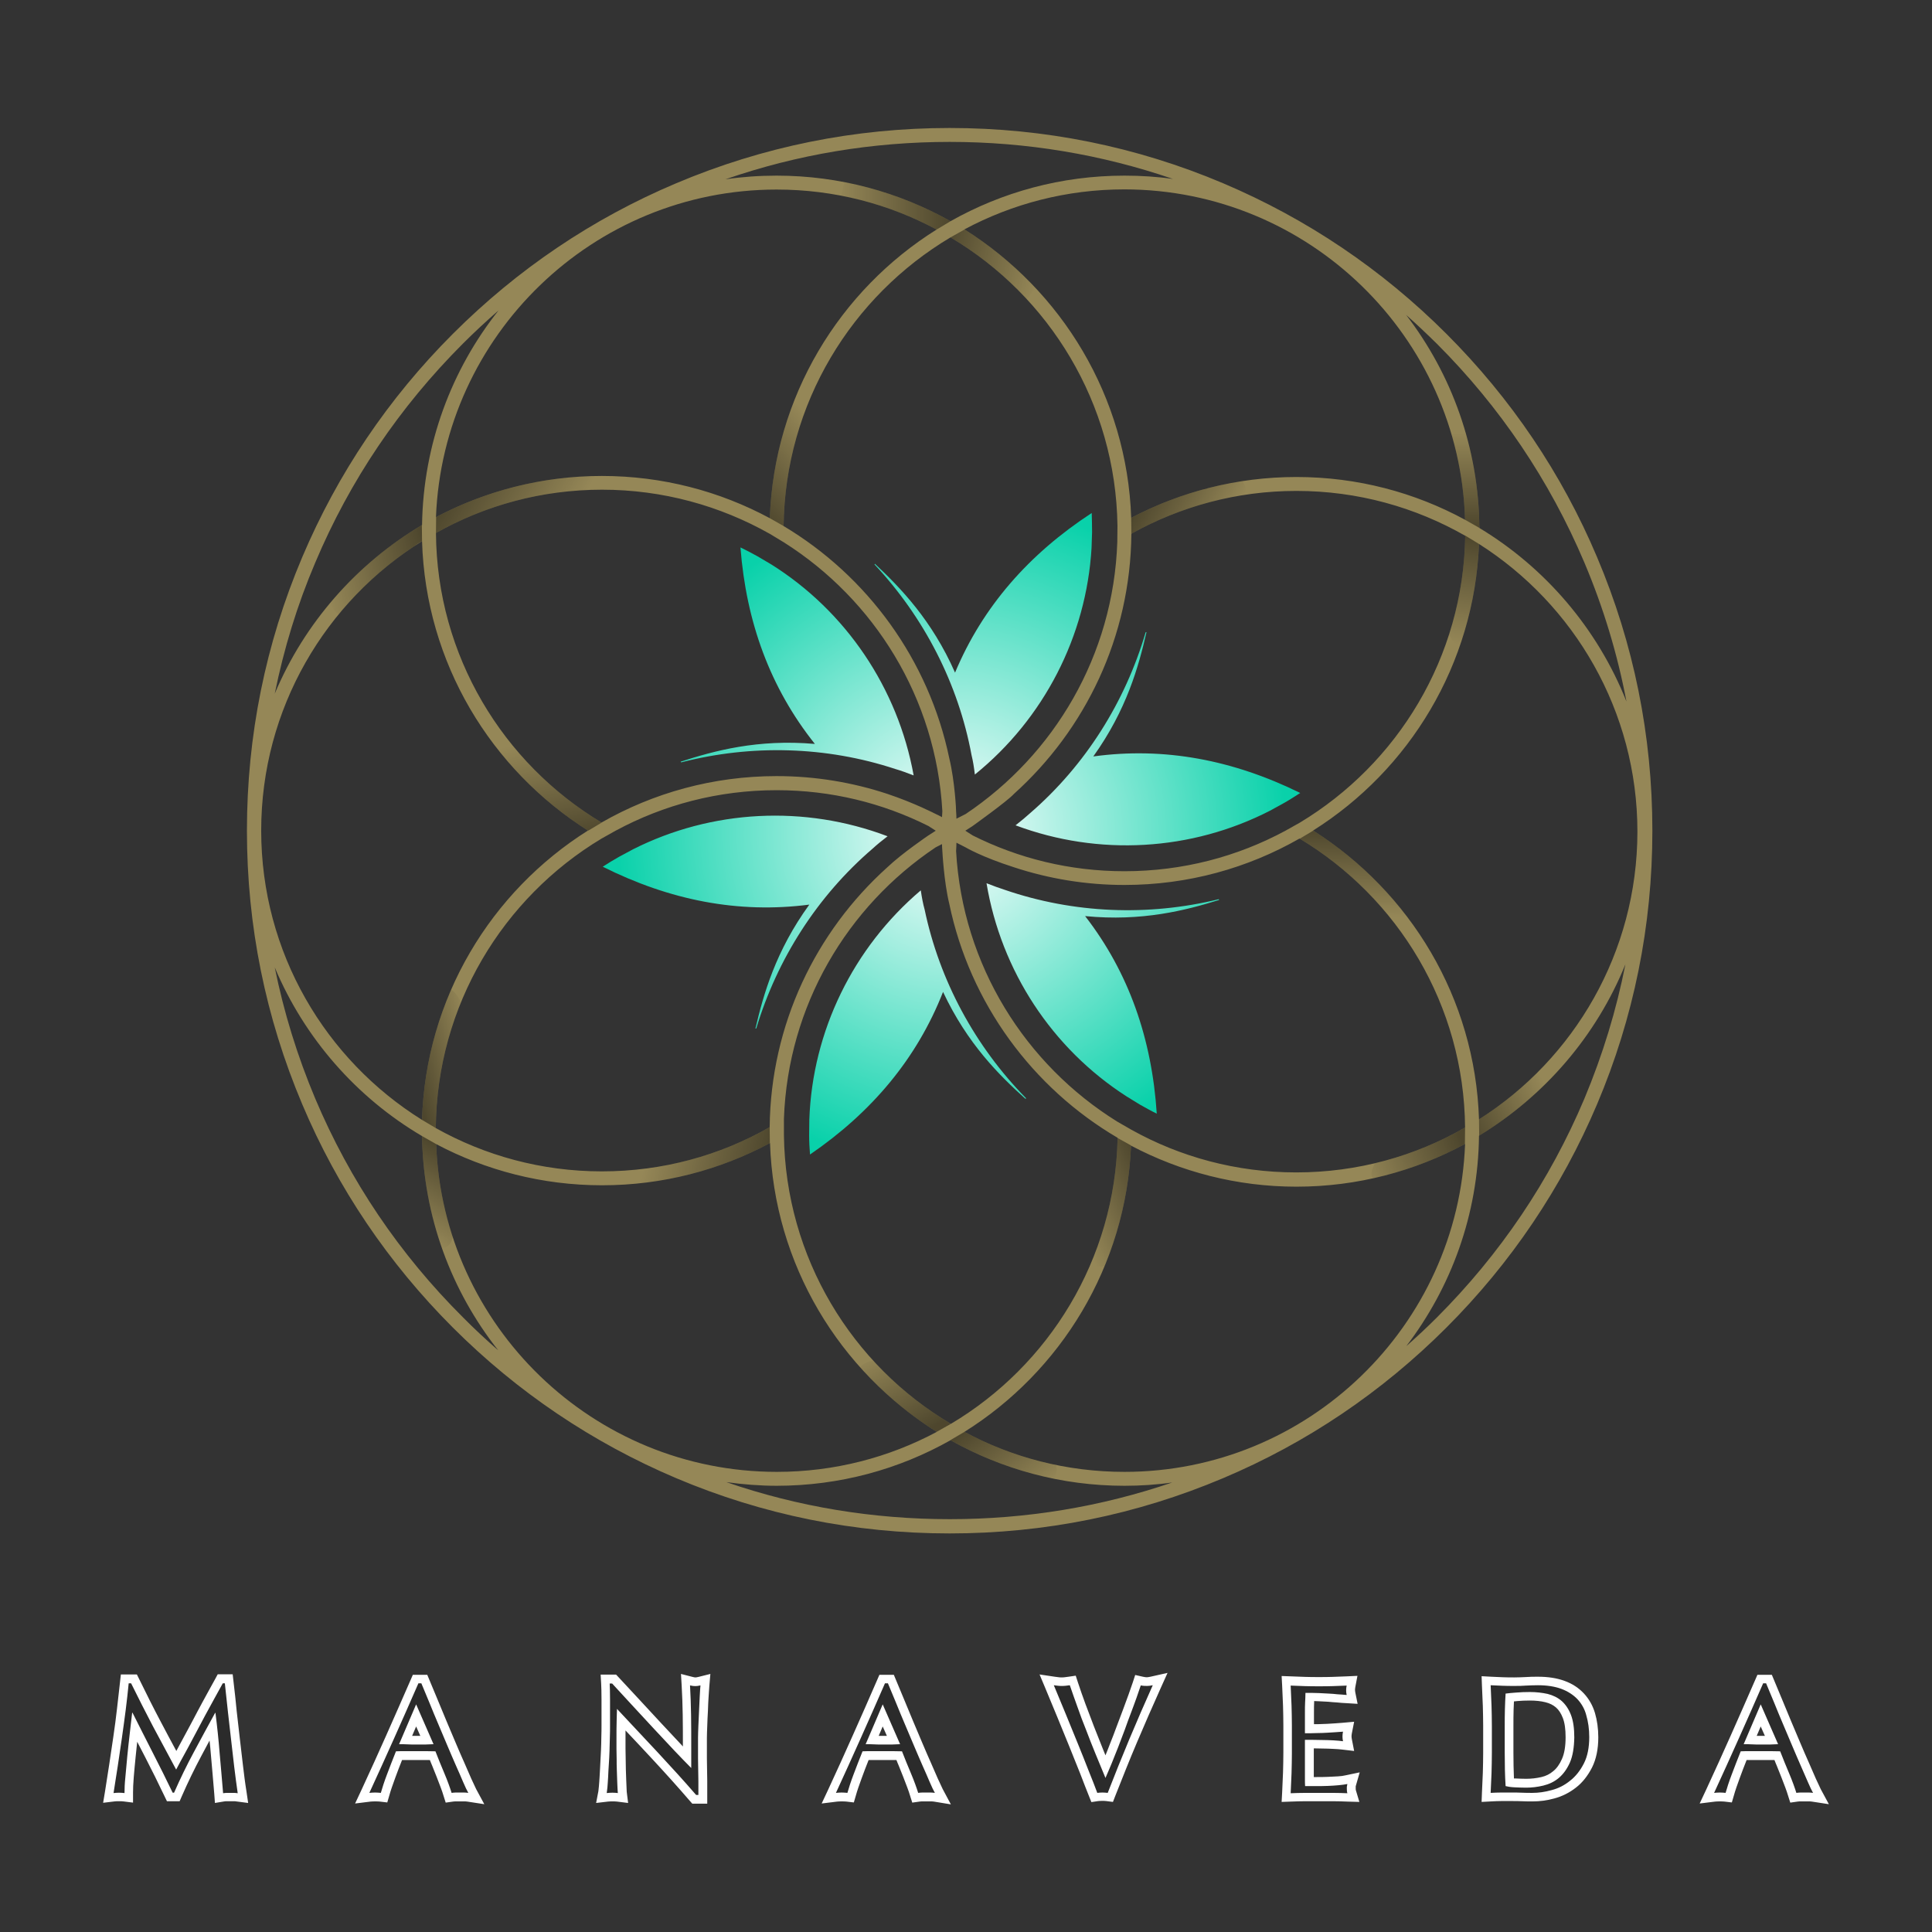 <?xml version="1.0" encoding="utf-8"?>
<!-- Generator: Adobe Illustrator 22.1.0, SVG Export Plug-In . SVG Version: 6.00 Build 0)  -->
<svg version="1.1" xmlns="http://www.w3.org/2000/svg" xmlns:xlink="http://www.w3.org/1999/xlink" x="0px" y="0px"
	 viewBox="0 0 1111 1111" style="enable-background:new 0 0 1111 1111;" xml:space="preserve">
<rect x="0" y="0" width="1111" height="1111" fill="#333333" stroke="none"/>
<style type="text/css">
	.st0{display:none;}
	.st1{display:inline;}
	.st2{fill:url(#SVGID_1_);}
	.st3{fill:url(#SVGID_2_);}
	.st4{fill:url(#SVGID_3_);}
	.st5{fill:url(#SVGID_4_);}
	.st6{fill:url(#SVGID_5_);}
	.st7{fill:url(#SVGID_6_);}
	.st8{display:inline;fill:none;}
	.st9{display:inline;fill:none;stroke:#FFFFFF;stroke-width:2.126;stroke-miterlimit:10;}
	.st10{fill:url(#SVGID_7_);}
	.st11{fill:url(#SVGID_8_);}
	.st12{fill:url(#SVGID_9_);}
	.st13{fill:url(#SVGID_10_);}
	.st14{fill:url(#SVGID_11_);}
	.st15{fill:url(#SVGID_12_);}
	.st16{fill:#958757;}
	.st17{opacity:0.48;}
	.st18{fill:none;}
	.st19{fill:#09D1AA;}
	.st20{fill:#2B2B2B;}
	.st21{fill:url(#SVGID_13_);}
	.st22{fill:url(#SVGID_14_);}
	.st23{fill:url(#SVGID_15_);}
	.st24{fill:url(#SVGID_16_);}
	.st25{fill:url(#SVGID_17_);}
	.st26{fill:url(#SVGID_18_);}
	.st27{fill:url(#SVGID_19_);}
	.st28{fill:url(#SVGID_20_);}
	.st29{fill:url(#SVGID_21_);}
	.st30{fill:url(#SVGID_22_);}
	.st31{fill:url(#SVGID_23_);}
	.st32{fill:url(#SVGID_24_);}
	.st33{fill:url(#SVGID_25_);}
	.st34{fill:url(#SVGID_26_);}
	.st35{fill:url(#SVGID_27_);}
	.st36{fill:url(#SVGID_28_);}
	.st37{fill:url(#SVGID_29_);}
	.st38{fill:url(#SVGID_30_);}
	.st39{fill:url(#SVGID_31_);}
	.st40{fill:#FFFFFF;}
	.st41{fill:url(#SVGID_32_);}
	.st42{clip-path:url(#SVGID_34_);}
	.st43{opacity:0.48;clip-path:url(#SVGID_36_);}
	.st44{fill:url(#SVGID_37_);}
	.st45{fill:url(#SVGID_38_);}
	.st46{fill:url(#SVGID_39_);}
	.st47{fill:url(#SVGID_40_);}
	.st48{fill:url(#SVGID_41_);}
	.st49{fill:url(#SVGID_42_);}
	.st50{fill:url(#SVGID_43_);}
	.st51{fill:url(#SVGID_44_);}
	.st52{fill:url(#SVGID_45_);}
	.st53{fill:url(#SVGID_46_);}
	.st54{fill:url(#SVGID_47_);}
	.st55{fill:url(#SVGID_48_);}
	.st56{fill:url(#SVGID_49_);}
	.st57{fill:url(#SVGID_50_);}
	.st58{fill:url(#SVGID_51_);}
	.st59{fill:url(#SVGID_52_);}
	.st60{fill:url(#SVGID_53_);}
	.st61{fill:url(#SVGID_54_);}
</style>
<g id="Layer_13">
</g>
<g id="mandala">
	<g id="ROUND_BG">
	</g>
	<g id="OG" class="st0">
	</g>
	<g id="Layer_6_copy">
	</g>
	<g id="gradient">
	</g>
	<g id="GREEN" class="st0">
	</g>
	<g id="Layer_8" class="st0">
	</g>
	<g id="Layer_9">
	</g>
</g>
<g id="mandala_copy">
	<g id="ROUND_BG_copy">
	</g>
	<g id="OG_copy" class="st0">
	</g>
	<g id="Layer_6_copy_2">
	</g>
	<g id="gradient_copy">
	</g>
	<g id="GREEN_copy" class="st0">
	</g>
	<g id="Layer_8_copy" class="st0">
	</g>
	<g id="Layer_9_copy">
	</g>
</g>
<g id="Layer_7">
</g>
<g id="Layer_20">
</g>
<g id="Layer_19">
	<path class="st16" d="M918.4,320.4c-20.3-48.1-49.5-91.3-86.6-128.4c-37.1-37.1-80.3-66.2-128.4-86.6
		c-49.8-21.1-102.7-31.8-157.3-31.8s-107.4,10.7-157.3,31.8c-48.1,20.3-91.3,49.5-128.4,86.6c-37.1,37.1-66.2,80.3-86.6,128.4
		c-21.1,49.8-31.8,102.7-31.8,157.3s10.7,107.4,31.8,157.3c20.3,48.1,49.5,91.3,86.6,128.4c37.1,37.1,80.3,66.2,128.4,86.6
		c49.8,21.1,102.7,31.8,157.3,31.8s107.4-10.7,157.3-31.8c48.1-20.3,91.3-49.5,128.4-86.6c37.1-37.1,66.2-80.3,86.6-128.4
		c21.1-49.8,31.8-102.7,31.8-157.3S939.5,370.2,918.4,320.4z M850.5,643.7c-2.2-69.9-39.8-131-95.4-166.1
		c55.3-34.8,92.7-95.5,95.4-164.8c54.7,34.8,91.1,96,91.1,165.5C941.5,547.8,905.2,608.9,850.5,643.7z M646.6,846.4
		c-33.2,0-64.6-8.3-92-23c55.4-34.7,93-95.3,95.8-164.6c28.4,15,60.8,23.6,95.1,23.6c35.1,0,68.1-8.9,97-24.6
		C838.6,762.4,752.2,846.4,646.6,846.4z M250.8,657.9c28.5,15.1,61,23.7,95.4,23.7c34.9,0,67.8-8.8,96.6-24.3
		c2.3,70,40.1,131.2,95.9,166.1c-27.5,14.7-58.8,23-92,23C341.1,846.4,254.7,762.5,250.8,657.9z M150.2,477.6
		c0-70.1,37-131.8,92.5-166.4c2.1,70.1,39.7,131.3,95.4,166.4c-55.7,35.1-93.3,96.3-95.4,166.4C187.2,609.4,150.2,547.8,150.2,477.6
		z M446.6,109c33.2,0,64.6,8.3,92,23c-55.8,34.9-93.5,96.1-95.9,166c-28.8-15.5-61.7-24.3-96.6-24.3c-34.4,0-66.9,8.6-95.4,23.7
		C254.8,192.8,341.1,109,446.6,109z M842.5,298.9c-28.9-15.7-61.9-24.6-97-24.6c-34.3,0-66.6,8.5-95,23.5
		c-2.4-69.9-40.2-131-95.9-165.9c27.5-14.7,58.8-23,92-23C752.6,109,839.3,193.6,842.5,298.9z M354,477.7
		c27.6-14.9,59.1-23.3,92.6-23.3c31.4,0,61,7.4,87.3,20.6c1.4,0.9,2.8,1.8,4.2,2.7c-1.4,0.9-2.8,1.8-4.2,2.7
		c0,0-15.1,10.2-23.7,18.4c-41,36.9-67,90.2-67.6,149.4c-28.5,16.2-61.4,25.4-96.5,25.4c-34.7,0-67.3-9.1-95.5-24.9
		c0.6-70.6,38.7-132.4,95.2-166.4L354,477.7z M450.8,643.3c2.3-65,36.4-122,87.2-156c1.2-0.6,2.5-1.3,3.7-1.9c0,1.3,0.1,2.6,0.2,3.9
		c0,0,0.9,17.8,4,30.5c11.9,57.2,47.9,105.8,96.8,134.5c-1.4,69.9-39.6,131-95.9,164.5c-56.8-33.8-95.1-95.5-96-166.1L450.8,643.3z
		 M642.5,645c-52.8-32.8-89-89.9-92.7-155.6c0.1-1.6,0.2-3.2,0.2-4.8c1.7,0.9,3.5,1.8,5.3,2.7c0,0,9,5.4,27.7,11.4
		c20,6.6,41.4,10.2,63.6,10.2c36.6,0,71-9.7,100.7-26.7c56.5,34,94.6,95.7,95.2,166.2c-28.6,16.4-61.8,25.8-97.1,25.8
		c-34.4,0-66.8-8.9-94.9-24.6L642.5,645z M739.2,477.7c-27.6,14.9-59.1,23.3-92.6,23.3c-31.4,0-61-7.4-87.3-20.6
		c-1.4-0.9-2.8-1.8-4.2-2.7c1.4-0.9,2.8-1.8,4.2-2.7c0,0,20-14.3,23.7-18.4c41.1-37,67.1-90.3,67.6-149.7
		c28.1-15.6,60.5-24.6,94.9-24.6c35.3,0,68.4,9.4,97.1,25.8c-1.1,70-39,131.2-95.2,165L739.2,477.7z M545.9,436.1
		c-11.8-56.7-47.1-104.8-95.3-133.6c0.9-70.5,39.2-132.2,96-166c56.7,33.8,95,95.3,96,165.8l-0.1,9.4
		c-2.2,65.2-36.3,122.3-87.2,156.4c-1.8,0.9-3.5,1.8-5.3,2.7c0-1.4-0.1-2.8-0.2-4.2C549.9,466.5,549.1,449.3,545.9,436.1z
		 M510.2,456.5c-20-6.6-41.4-10.2-63.6-10.2c-36.6,0-71,9.7-100.7,26.7c-56.6-34.1-94.7-95.9-95.2-166.5
		c28.3-15.9,60.9-24.9,95.5-24.9c35,0,68,9.3,96.5,25.4l8.1,4.9c52,32.9,87.5,89.6,91.1,154.6c-0.1,1.1-0.1,2.3-0.2,3.4
		c-1.2-0.7-2.5-1.3-3.8-1.9C537.9,468,525.8,461.7,510.2,456.5z M911.1,323.5c10.9,25.8,19,52.5,24.2,79.9
		c-16.6-41.8-46.6-76.9-84.6-99.8c-0.3-46-16-88.5-42.1-122.5c6,5.3,11.9,10.9,17.7,16.6C862.6,234,891.1,276.3,911.1,323.5z
		 M674.5,102.9c-9.1-1.3-18.4-1.9-27.9-1.9c-36.3,0-70.4,9.5-100,26.2c-29.6-16.7-63.7-26.2-100-26.2c-10,0-19.8,0.7-29.4,2.1
		c41.3-14.3,84.6-21.5,128.9-21.5C590.3,81.6,633.4,88.8,674.5,102.9z M181.3,323.5c19.9-47.2,48.5-89.5,84.9-125.9
		c6.6-6.6,13.5-13,20.5-19.1c-27,34-43.3,76.9-44,123.4c-37.7,22.3-67.6,56.3-84.7,97C163.2,373.2,170.9,347.9,181.3,323.5z
		 M181.3,631.8c-10.3-24.5-18.1-49.7-23.3-75.5c17.1,40.7,47,74.8,84.7,97c0.7,46.4,16.9,89.2,43.8,123.2
		c-6.9-6-13.7-12.3-20.2-18.9C229.8,721.3,201.2,678.9,181.3,631.8z M417.7,852.3c9.5,1.3,19.1,2.1,28.9,2.1
		c36.3,0,70.4-9.5,100-26.2c29.6,16.7,63.7,26.2,100,26.2c9.3,0,18.5-0.6,27.5-1.9c-41,14-83.9,21.1-127.9,21.1
		C502,873.6,458.9,866.5,417.7,852.3z M911.1,631.8c-19.9,47.2-48.5,89.5-84.9,125.9c-5.7,5.7-11.5,11.1-17.5,16.4
		c25.7-33.7,41.3-75.5,41.8-121c37.7-22.8,67.5-57.4,84.2-98.6C929.5,580.9,921.6,606.7,911.1,631.8z"/>
	<radialGradient id="SVGID_1_" cx="547.146" cy="479.404" r="192.642" gradientUnits="userSpaceOnUse">
		<stop  offset="0" style="stop-color:#FFFFFF"/>
		<stop  offset="1" style="stop-color:#09D1AA"/>
	</radialGradient>
	<path class="st2" d="M628.7,435c19.2-26.8,26.1-51.9,30.6-71.5c-0.2,0-0.3,0.1-0.5,0.1c-11.7,40-34.6,76.4-66.2,103.8
		c-2.4,2.2-5.3,4.6-8.6,7.2c47.8,17.9,101.1,14.8,146.3-8.4l8-4.4c3.2-1.8,6.3-3.8,9.4-5.8C709.1,437,669.5,429.4,628.7,435z
		 M391.4,438c0.1,0.1,0.2,0.2,0.3,0.4c40.4-10.4,83.3-9.3,123.1,3.8c3.1,0.9,6.7,2.2,10.6,3.7c-9.1-50.2-39-94.5-82-121.4l-7.8-4.6
		c-3.2-1.8-6.5-3.5-9.8-5.1c3.3,42.9,17.1,80.8,42.8,113C435.6,424.9,410.6,431.8,391.4,438z M560.6,445.4
		c39.7-32.1,64.1-79.6,67.1-130.3l0.3-9.1c0-3.7-0.1-7.3-0.2-11c-36,23.5-62.7,53.8-78.6,91.8c-13.3-30.2-31.4-48.8-46.1-62.6
		c-0.1,0.2-0.1,0.3-0.2,0.4c28.5,30.4,48.2,68.6,55.8,109.7C559.5,437.5,560.1,441.2,560.6,445.4z M501.8,488
		c2.4-2.2,5.3-4.6,8.6-7.1c-47.7-18.1-101-15.4-146.4,7.5l-8,4.3c-3.2,1.8-6.3,3.7-9.4,5.7c38.5,19.3,78,27.1,118.8,21.8
		c-19.4,26.7-26.4,51.7-31,71.3c0.2,0,0.3-0.1,0.5-0.1C446.9,551.5,470,515.3,501.8,488z M529.5,512c-38.9,33-62.3,81-64.1,131.8
		l-0.1,9.1c0,3.7,0.2,7.3,0.5,11c35.5-24.3,61.5-55.2,76.5-93.5c14,29.9,32.5,48.1,47.5,61.6c0.1-0.2,0.1-0.3,0.2-0.5
		c-29.2-29.7-49.7-67.5-58.3-108.5C530.8,519.8,530.1,516.1,529.5,512z M701.1,517.5c-0.1-0.1-0.2-0.2-0.3-0.4
		c-40.5,9.9-83.4,8.2-123-5.4c-3.1-1-6.7-2.3-10.5-3.8c8.4,50.4,37.7,95,80.4,122.5l7.8,4.8c3.2,1.8,6.4,3.6,9.7,5.2
		c-2.8-42.9-16-81.1-41.2-113.6C656.7,530,681.9,523.5,701.1,517.5z"/>
	<g>
		<g>
			<path class="st40" d="M537,1036c-0.6-0.1-1.2-0.1-1.7-0.1h-4.8c-0.5,0-1.1,0-1.7,0.1l-4.2,0.6l-1.3-4.1c-0.4-1.3-0.9-2.9-1.6-4.7
				c-0.7-1.9-1.5-3.9-2.3-6l-2.6-6.5c-0.5-1.1-0.9-2.2-1.3-3.2c-0.8,0-1.7,0-2.5,0c-2,0-3.9,0-5.9,0c-1.8,0-3.6,0-5.4,0
				c-0.7,0-1.4,0-2.2,0c-1.4,3.5-2.7,6.9-3.9,10.2c-1.5,4.1-2.7,7.5-3.4,10.1l-1.2,4.1l-4.2-0.5c-0.8-0.1-1.7-0.1-2.7-0.1
				c-1,0-1.9,0-2.7,0.1l-8.9,1.1l3.8-8.1c4.8-10.4,9.6-20.9,14.2-31.3c4.6-10.3,9.3-21,13.9-31.6l1.3-3h8.3c0,0,4.3,10.3,6,14.4
				c1.7,4,3.4,8.1,5.1,12.3c1.7,4.1,3.5,8.2,5.2,12.3c1.7,4.1,3.4,7.9,4.9,11.3c1.5,3.5,2.9,6.6,4.1,9.4c1.2,2.6,2.1,4.6,2.8,6
				l4.7,8.8L537,1036z M505.3,998.2c0.7,0,1.5,0,2.2,0c0.8,0,1.7,0,2.5,0l-2.4-5.4L505.3,998.2z M1041.9,1036
				c-0.6-0.1-1.2-0.1-1.7-0.1h-4.8c-0.5,0-1.1,0-1.7,0.1l-4.2,0.6l-1.3-4.1c-0.4-1.3-0.9-2.9-1.6-4.7c-0.7-1.9-1.5-3.9-2.3-6
				l-2.6-6.5c-0.5-1.1-0.9-2.2-1.3-3.2c-0.8,0-1.7,0-2.5,0c-2,0-3.9,0-5.9,0c-1.8,0-3.6,0-5.4,0c-0.7,0-1.4,0-2.2,0
				c-1.4,3.5-2.7,6.9-3.9,10.2c-1.5,4.1-2.7,7.5-3.4,10.1l-1.2,4.1l-4.2-0.5c-0.8-0.1-1.7-0.1-2.7-0.1c-1,0-1.9,0-2.7,0.1l-8.9,1.1
				l3.8-8.1c4.8-10.4,9.6-20.9,14.2-31.3c4.6-10.4,9.3-21,13.9-31.6l1.3-3h8.3c0,0,4.3,10.3,6,14.4c1.7,4,3.4,8.1,5.1,12.3
				c1.7,4.1,3.5,8.2,5.2,12.3c1.7,4.1,3.4,7.9,4.9,11.3c1.5,3.5,2.9,6.6,4.1,9.4c1.2,2.6,2.1,4.6,2.8,6l4.7,8.7L1041.9,1036z
				 M1010.2,998.2c0.7,0,1.5,0,2.2,0c0.8,0,1.7,0,2.5,0l-2.4-5.4L1010.2,998.2z M268.7,1036c-0.6-0.1-1.2-0.1-1.7-0.1h-4.8
				c-0.5,0-1.1,0-1.7,0.1l-4.2,0.6l-1.3-4.1c-0.4-1.3-0.9-2.9-1.6-4.7c-0.7-1.9-1.5-3.9-2.3-6l-2.6-6.5c-0.5-1.1-0.9-2.2-1.3-3.2
				c-0.8,0-1.7,0-2.5,0c-2,0-3.9,0-5.9,0c-1.8,0-3.6,0-5.4,0c-0.7,0-1.4,0-2.2,0c-1.4,3.5-2.7,6.9-3.9,10.2
				c-1.5,4.1-2.7,7.5-3.4,10.1l-1.2,4.1l-4.2-0.5c-0.8-0.1-1.7-0.1-2.7-0.1c-1,0-1.9,0-2.7,0.1l-8.9,1.1l3.8-8.1
				c4.8-10.4,9.6-20.9,14.2-31.3c4.6-10.4,9.3-21,13.9-31.6l1.3-3h8.3c0,0,4.3,10.3,6,14.4c1.7,4,3.4,8.1,5.1,12.3
				c1.7,4.1,3.5,8.2,5.2,12.3c1.7,4.1,3.4,7.9,4.9,11.3c1.5,3.5,2.9,6.6,4.1,9.4c1.2,2.6,2.1,4.6,2.8,6l4.7,8.7L268.7,1036z
				 M237,998.2c0.7,0,1.5,0,2.2,0c0.8,0,1.7,0,2.5,0l-2.4-5.4L237,998.2z M398.1,1037.2l-1.5-1.7c-6.8-7.9-14.2-16.1-21.9-24.4
				c-5-5.4-10-10.7-15-16c0,1.8,0,3.7,0,5.9c0,1.2,0,2.8,0,4.6l0.1,5.9c0,2,0.1,4.1,0.1,6.1c0.1,2.1,0.1,4,0.2,5.8
				c0.1,1.8,0.1,3.3,0.2,4.7c0.1,1.7,0.1,2.2,0.1,2.3l0.8,6.4l-6.4-0.8c-0.7-0.1-1.6-0.1-2.5-0.1c-1,0-1.9,0-2.7,0.1l-6.8,0.8
				l1.3-6.8c0-0.2,0.1-0.8,0.3-2.8c0.1-1.5,0.3-3.4,0.4-5.6c0.1-2.3,0.3-4.7,0.4-7.4c0.1-2.6,0.3-5.3,0.4-7.8
				c0.1-2.6,0.2-5.2,0.2-7.7c0.1-2.6,0.1-4.7,0.1-6.6c0-5.7,0-10.7,0-14.8c0-4.1-0.1-7.1-0.2-9l-0.3-5.3h8.9l1.5,1.6
				c3.7,4,7.6,8.2,11.8,12.7c4.2,4.5,8.3,9,12.4,13.4c4.1,4.4,8,8.6,11.7,12.5c0.3,0.4,0.7,0.7,1,1.1c0-6.2,0-12.3-0.1-18.2
				c-0.1-5.9-0.3-11.5-0.6-16.7l-0.4-6.8l6.6,1.7c1,0.3,1.6,0.3,1.8,0.3c0,0,0.5,0,1.7-0.3l6.8-1.7l-0.6,7c-0.1,1.2-0.2,3.2-0.4,5.8
				c-0.2,2.6-0.3,5.4-0.4,8.4c-0.2,3-0.3,5.9-0.4,8.8c-0.1,2.8-0.2,5-0.2,6.7v5.4c0,2,0,4.1,0,6.3l0.1,6.7c0,2.2,0.1,4.3,0.1,6.3
				c0,2,0,3.7,0,5.2v8H398.1z M135.8,1035.9c-0.4-0.1-0.9-0.1-1.3-0.1h-4.2c-0.4,0-0.8,0-1.3,0.1l-5.4,0.9l-0.4-5.4
				c-0.7-8-1.3-15.7-2-23.2c-0.2-2.4-0.4-4.8-0.7-7.3c-1.6,3-3.2,5.9-4.7,8.8c-3.9,7.3-7.7,15.1-11.2,23.1l-1.3,3H96l-1.4-2.9
				c-3.5-7.4-7.3-15-11.2-22.6c-1.5-2.9-3-5.8-4.5-8.7c-0.3,2.9-0.6,5.8-0.9,8.6c-0.4,4.1-0.8,8.1-1.1,11.9
				c-0.3,3.6-0.4,6.6-0.4,8.8v5.7l-5.6-0.7c-0.7-0.1-1.6-0.1-2.5-0.1s-1.8,0-2.5,0.1l-6.6,0.8l1.1-6.6c0.8-4.9,1.6-10,2.4-15.4
				c0.8-5.3,1.6-10.8,2.4-16.2c0.8-5.4,1.5-10.8,2.1-16.1c0.6-5.2,1.2-10.3,1.7-15l0.5-4.5h9.2l1.4,2.8c4.1,8.4,8.3,16.8,12.5,24.7
				c2.8,5.4,5.8,10.9,8.8,16.5c0.7-1.3,1.4-2.6,2.2-4.1c1.5-2.7,3.1-5.7,4.8-8.9c1.7-3.2,3.5-6.5,5.2-9.8c1.8-3.3,3.5-6.6,5.3-9.8
				c1.7-3.2,3.4-6.1,4.9-8.9l1.4-2.6h8.6l0.5,4.4c0.7,5.8,1.3,11.4,1.8,16.7c0.6,5.3,1.2,10.6,1.8,15.8c0.6,5.2,1.2,10.3,1.8,15.4
				c0.6,5,1.2,10,2,14.9l1,6.8L135.8,1035.9z M626.2,1032.8c-1.4-3.5-3.1-7.8-5-12.8c-2-4.9-4.1-10.2-6.3-15.7
				c-2.2-5.5-4.6-11.2-6.9-16.9c-2.4-5.7-4.6-11.2-6.8-16.4l-3.4-8.1l8.7,1.3c0.8,0.1,1.6,0.2,2.3,0.3c0.6,0.1,1.2,0.1,1.7,0.1
				c0.5,0,1.1,0,1.7-0.1c0.7-0.1,1.5-0.2,2.3-0.3l4.1-0.6l1.3,4c1.3,3.9,2.7,8,4.3,12.3c1.6,4.3,3.3,8.7,5,13.2
				c1.8,4.5,3.6,9,5.4,13.6c0.4,0.9,0.7,1.8,1.1,2.7c0.9-2.1,1.7-4.3,2.6-6.6c1.3-3.2,2.6-6.6,3.8-9.9c1.3-3.4,2.5-6.7,3.7-9.8
				c1.1-3,2.2-5.9,3.2-8.7c0.9-2.6,1.7-5,2.4-6.9l1.4-4.3l4.4,1c1.2,0.3,1.9,0.3,2.2,0.3s1,0,2.2-0.3l9.8-2.2l-4.1,9.1
				c-4.7,10.4-9.2,20.8-13.5,30.9c-4.3,10.1-8.4,20.5-12.4,30.6l-1.4,3.6l-3.9-0.5c-0.7-0.1-1.5-0.1-2.3-0.1c-1.2,0-1.8,0.1-2.2,0.1
				l-4,0.6L626.2,1032.8z M774.6,1036c-2.6-0.1-5.2-0.2-7.8-0.2h-16.3c-2.6,0-5.3,0.1-8,0.2l-5.5,0.2l0.3-5.5
				c0.2-3.8,0.3-7.6,0.5-11.4c0.1-3.8,0.2-7.6,0.2-11.5v-15.5c0-3.8-0.1-7.7-0.2-11.5c-0.2-3.8-0.3-7.7-0.5-11.5l-0.3-5.5l5.5,0.2
				c2.7,0.1,5.3,0.2,8,0.3c2.6,0.1,5.3,0.1,7.9,0.1c2.6,0,5.3,0,7.8-0.1c2.6-0.1,5.3-0.2,8-0.3l6.4-0.3l-1.2,6.3
				c-0.1,0.6-0.2,1.2-0.2,1.7s0.1,1.1,0.2,1.7l1.3,6.4l-6.5-0.4c-1.9-0.1-3.7-0.2-5.3-0.4c-1.6-0.1-3.2-0.2-5-0.4
				c-1.7-0.1-3.6-0.2-5.7-0.3c-0.8,0-1.6-0.1-2.5-0.1c0,0.2,0,0.5,0,0.7c-0.1,1.6-0.1,3.6-0.1,5.7c0,2.3,0,4.6,0,6.8c0,0,0,0,0,0.1
				c0.7,0,1.4,0,2,0c2-0.1,3.9-0.1,5.6-0.2c1.7-0.1,3.3-0.2,4.8-0.3c1.4-0.1,2.8-0.2,4-0.3l6.7-0.6l-1.3,6.6
				c-0.1,0.6-0.2,1.2-0.2,1.8c0,0.6,0.1,1.1,0.2,1.7l1.3,6.7l-6.8-0.8c-1.4-0.2-3.2-0.3-5.2-0.4c-2-0.1-4-0.2-6-0.2
				c-1.8,0-3.6-0.1-5.2-0.1v8c0,3.4,0,6.2,0,8.4c0,0,0,0.1,0,0.1h1.4c2.2,0,4.4,0,6.5-0.1c2.1-0.1,4.1-0.2,6-0.3
				c1.7-0.1,3.2-0.3,4.4-0.6l8.1-1.7l-2.3,8c0,0,0,0.1,0,0.3c0,0.4,0,0.8,0,1.1c0,0.7,0.1,0.9,0.1,0.9l2,6.7L774.6,1036z
				 M852.2,1030.8c0.2-3.7,0.3-7.5,0.5-11.3c0.1-3.8,0.2-7.7,0.2-11.5v-15.5c0-3.9-0.1-7.7-0.2-11.5c-0.2-3.8-0.3-7.7-0.5-11.6
				l-0.2-5.5l5.5,0.3c2.3,0.1,4.5,0.2,6.7,0.3c2.2,0.1,4.4,0.1,6.6,0.1c2.2,0,4.3-0.1,6.5-0.2c2.4-0.2,4.8-0.2,7.1-0.2
				c5.8,0,11,0.8,15.3,2.4c4.5,1.6,8.2,4.1,11.1,7.2c2.9,3.1,5.1,6.9,6.4,11.3c1.2,4.1,1.9,8.8,1.9,13.9c0,6.8-1.2,12.6-3.6,17.4
				c-2.4,4.7-5.5,8.7-9.3,11.6c-3.7,2.9-7.9,5-12.4,6.2c-4.3,1.2-8.5,1.7-12.4,1.7c-2.1,0-4.1,0-6.2-0.1c-1.9-0.1-3.9-0.1-5.9-0.1
				h-6c-1.9,0-3.8,0.1-5.7,0.2l-5.6,0.3L852.2,1030.8z M871.3,1022.7c2,0.1,4.2,0.2,6.3,0.2c2.9,0,5.8-0.3,8.8-1
				c2.6-0.6,4.8-1.7,6.8-3.4c2-1.6,3.7-4,5-7c1.4-3.1,2.1-7.3,2.1-12.5c0-4.6-0.5-8.3-1.6-11.1c-1-2.6-2.3-4.6-3.9-6
				c-1.6-1.4-3.6-2.4-6-3c-2.7-0.7-5.8-1-9.1-1c-2.6,0-5,0.1-7.2,0.3c-0.7,0.1-1.3,0.1-1.9,0.2c-0.1,1.5-0.1,3.1-0.2,4.7
				c-0.1,3.1-0.1,6.3-0.1,9.4v15.5c0,5,0.1,9.9,0.3,14.7C870.8,1022.7,871.1,1022.7,871.3,1022.7z"/>
		</g>
		<path class="st20" d="M262.2,1015.3c-1.5-3.5-3.2-7.3-4.9-11.4c-1.7-4.1-3.5-8.2-5.2-12.3c-1.7-4.1-3.5-8.2-5.1-12.3
			c-1.7-4-3.2-7.8-4.7-11.3h-1.7c-4.7,10.7-9.3,21.3-14,31.7c-4.6,10.4-9.4,20.8-14.2,31.3c1-0.1,2.1-0.2,3.3-0.2
			c1.2,0,2.3,0.1,3.3,0.2c0.8-2.8,1.9-6.3,3.5-10.5c1.6-4.2,3.3-8.7,5.2-13.4c1.9-0.1,3.7-0.1,5.5-0.1c1.8,0,3.6,0,5.5,0
			c2,0,4,0,5.9,0c2,0,3.9,0.1,5.8,0.1c0.8,2,1.6,4.1,2.5,6.3c0.9,2.2,1.8,4.4,2.7,6.5c0.9,2.1,1.7,4.2,2.4,6.1c0.7,2,1.3,3.6,1.7,5
			c0.8-0.1,1.6-0.2,2.4-0.2h4.8c0.7,0,1.5,0.1,2.4,0.2c-0.8-1.4-1.8-3.5-3-6.3C265.1,1021.9,263.8,1018.8,262.2,1015.3z
			 M244.3,1003.2c-1.7,0-3.4,0-5,0c-1.6,0-3.2,0-4.9-0.1c-1.7-0.1-3.3-0.1-4.9-0.1l9.8-22.9l10,22.9
			C247.6,1003.1,246,1003.1,244.3,1003.2z M907.1,977.1c-2.4-2.5-5.5-4.5-9.2-5.9c-3.8-1.4-8.3-2.1-13.5-2.1c-2.3,0-4.5,0.1-6.8,0.2
			c-2.2,0.2-4.5,0.2-6.8,0.2c-2.3,0-4.5,0-6.8-0.1s-4.5-0.2-6.8-0.3c0.2,4,0.3,7.8,0.5,11.7c0.1,3.8,0.2,7.7,0.2,11.7v15.5
			c0,4-0.1,7.9-0.2,11.7c-0.2,3.8-0.3,7.6-0.5,11.3c2-0.1,4-0.2,6-0.2h6c2,0,4,0,6,0.1c2,0.1,4,0.1,6,0.1c3.5,0,7.2-0.5,11.1-1.6
			c3.9-1,7.4-2.8,10.6-5.4c3.2-2.5,5.8-5.8,7.9-9.9c2.1-4.1,3.1-9.2,3.1-15.2c0-4.6-0.6-8.8-1.7-12.5
			C911.3,982.8,909.5,979.7,907.1,977.1z M902.8,1013.5c-1.7,3.8-3.8,6.7-6.4,8.9s-5.6,3.6-8.9,4.4c-3.3,0.8-6.6,1.2-9.9,1.2
			c-2.3,0-4.5-0.1-6.7-0.2c-2.2-0.1-3.9-0.4-5.1-0.7c-0.4-6.2-0.5-12.6-0.5-19.1v-15.5c0-3.2,0-6.4,0.1-9.6s0.2-6.2,0.4-9
			c1.9-0.2,4-0.5,6.3-0.6c2.3-0.2,4.9-0.3,7.6-0.3c3.7,0,7.1,0.4,10.3,1.1c3.1,0.8,5.8,2.1,8.1,4.1c2.2,2,4,4.6,5.3,8
			c1.3,3.4,1.9,7.7,1.9,12.9C905.2,1004.9,904.4,1009.8,902.8,1013.5z M132.9,1000.5c-0.6-5.2-1.2-10.5-1.8-15.8
			c-0.6-5.4-1.2-10.9-1.8-16.7h-1.2c-1.5,2.8-3.1,5.7-4.9,8.9c-1.7,3.2-3.5,6.4-5.3,9.7c-1.8,3.3-3.5,6.6-5.2,9.8
			c-1.7,3.2-3.3,6.2-4.8,9c-1.5,2.8-2.8,5.2-4,7.3c-1.1,2.1-2,3.8-2.6,4.9c-4.6-8.5-9-16.7-13.3-24.8c-4.2-8-8.4-16.3-12.6-24.8H74
			c-0.5,4.8-1,9.9-1.7,15.2s-1.4,10.7-2.2,16.2c-0.8,5.5-1.6,10.9-2.4,16.3c-0.8,5.4-1.7,10.5-2.4,15.4c1-0.1,2-0.2,3.1-0.2
			s2.2,0.1,3.2,0.2c0-2.4,0.1-5.5,0.5-9.2c0.3-3.7,0.7-7.7,1.1-12c0.4-4.2,0.9-8.5,1.4-12.9c0.5-4.3,1-8.4,1.4-12.1h0.2
			c4,7.9,7.9,15.7,11.8,23.3c3.9,7.6,7.7,15.2,11.3,22.7h0.8c3.6-8.2,7.4-16,11.4-23.4c4-7.5,8.1-15,12.2-22.5h0.2
			c1,7.8,1.8,15.5,2.4,23c0.7,7.5,1.3,15.2,2,23.2c0.7-0.1,1.4-0.2,2.1-0.2h4.2c0.7,0,1.4,0.1,2.1,0.2c-0.7-5-1.4-10-2-15.1
			C134.1,1010.9,133.5,1005.7,132.9,1000.5z M774.8,1025.9c-1.4,0.3-3.1,0.5-5.1,0.7c-2,0.2-4,0.3-6.2,0.4c-2.2,0.1-4.4,0.1-6.7,0.1
			h-6.3c-0.1-1.1-0.1-2.8-0.1-5c0-2.2,0-5,0-8.5v-8.9c0-1,0-1.8,0-2.4c0-0.6,0-1.2,0-1.8c1.1,0,2.5,0,4.4,0c1.8,0,3.8,0.1,5.9,0.1
			c2.1,0,4.1,0.1,6.2,0.2c2.1,0.1,3.9,0.3,5.4,0.5c-0.2-0.9-0.3-1.8-0.3-2.7c0-1,0.1-1.9,0.3-2.8c-1.3,0.1-2.7,0.2-4.2,0.3
			c-1.5,0.1-3.1,0.2-4.8,0.3c-1.7,0.1-3.7,0.2-5.8,0.2c-2.1,0.1-4.5,0.1-7.1,0.1c0-1.1,0-2.8,0-5c0-2.2,0-4.5,0-6.8
			c0-2.2,0-4.2,0.1-5.9c0.1-1.7,0.2-3.6,0.2-5.5c2.9,0,5.5,0,7.6,0.1c2.1,0.1,4,0.2,5.8,0.3c1.8,0.1,3.4,0.2,5,0.4
			c1.6,0.1,3.3,0.2,5.3,0.4c-0.2-0.9-0.3-1.8-0.3-2.7c0-0.9,0.1-1.8,0.3-2.7c-2.7,0.1-5.4,0.2-8,0.3c-2.6,0.1-5.3,0.1-8,0.1
			c-2.7,0-5.4,0-8.1-0.1c-2.7-0.1-5.4-0.2-8.1-0.3c0.2,3.8,0.3,7.7,0.5,11.5c0.1,3.8,0.2,7.7,0.2,11.7v15.5c0,4-0.1,7.8-0.2,11.7
			c-0.2,3.8-0.3,7.6-0.5,11.5c2.8-0.1,5.5-0.2,8.2-0.2h16.3c2.7,0,5.4,0.1,8.1,0.2c-0.2-0.6-0.3-1.4-0.3-2.3c0-0.4,0-0.9,0-1.4
			C774.6,1026.8,774.7,1026.3,774.8,1025.9z M396.8,969.2c0.3,5.3,0.5,10.9,0.6,16.9c0.1,6,0.1,12.1,0.1,18.4v12.2
			c-2.8-2.8-6-6.1-9.7-10c-3.7-3.9-7.6-8.1-11.7-12.5c-4.1-4.4-8.2-8.9-12.4-13.4c-4.2-4.5-8.1-8.8-11.7-12.7h-1.4
			c0.1,2,0.2,5.1,0.2,9.3c0,4.1,0,9.1,0,14.9c0,2,0,4.2-0.1,6.8c-0.1,2.5-0.1,5.1-0.2,7.7c-0.1,2.6-0.2,5.3-0.4,7.9
			c-0.2,2.6-0.3,5.1-0.4,7.3c-0.1,2.2-0.3,4.2-0.4,5.8c-0.2,1.6-0.3,2.7-0.4,3.3c1-0.1,2.1-0.2,3.3-0.2c1.1,0,2.2,0.1,3.1,0.2
			c-0.1-0.5-0.1-1.4-0.2-2.7c-0.1-1.3-0.1-2.9-0.2-4.7c-0.1-1.8-0.1-3.7-0.2-5.9c-0.1-2.1-0.1-4.2-0.1-6.2c0-2-0.1-4-0.1-5.9
			c0-1.9,0-3.4,0-4.7c0-4.9,0-8.7,0.1-11.5c0.1-2.8,0.1-5.1,0.2-6.8c7.8,8.3,15.6,16.6,23.4,25c7.8,8.4,15.2,16.5,22.1,24.5h1.3v-3
			c0-1.4,0-3.1,0-5.1c0-1.9-0.1-4-0.1-6.3c0-2.2-0.1-4.5-0.1-6.7c0-2.2,0-4.3,0-6.4v-5.4c0-1.7,0.1-4.1,0.2-6.9
			c0.1-2.9,0.3-5.8,0.4-8.8c0.1-3,0.3-5.8,0.4-8.5c0.1-2.6,0.3-4.6,0.4-5.9c-1.2,0.3-2.2,0.4-2.9,0.4
			C399,969.6,398,969.5,396.8,969.2z M656,969.2c-0.7,2-1.5,4.3-2.4,7c-1,2.7-2,5.6-3.2,8.7c-1.2,3.1-2.4,6.4-3.6,9.8
			c-1.3,3.4-2.5,6.7-3.8,10c-1.3,3.3-2.6,6.4-3.8,9.5c-1.3,3-2.4,5.8-3.5,8.2c-1.9-4.6-3.8-9.1-5.7-13.8c-1.9-4.6-3.7-9.2-5.4-13.7
			c-1.8-4.5-3.5-8.9-5-13.3c-1.6-4.3-3-8.5-4.4-12.5c-0.8,0.1-1.7,0.2-2.4,0.3c-0.8,0.1-1.5,0.1-2.2,0.1s-1.5,0-2.2-0.1
			c-0.8-0.1-1.6-0.2-2.4-0.3c2.2,5.2,4.4,10.6,6.8,16.4c2.4,5.8,4.7,11.4,6.9,16.9c2.2,5.5,4.4,10.8,6.3,15.8c2,5,3.7,9.2,5,12.8
			c0.8-0.1,1.8-0.2,3-0.2c1,0,2,0.1,3,0.2c4-10.3,8.1-20.5,12.4-30.8c4.3-10.3,8.8-20.6,13.5-31.1c-1.3,0.3-2.4,0.4-3.3,0.4
			S657.4,969.5,656,969.2z M1039.6,1024.7c-1.2-2.8-2.6-5.9-4.1-9.4s-3.2-7.3-4.9-11.4c-1.7-4.1-3.5-8.2-5.2-12.3
			c-1.7-4.1-3.5-8.2-5.1-12.3c-1.7-4-3.2-7.8-4.7-11.3h-1.7c-4.7,10.7-9.3,21.3-14,31.7c-4.6,10.4-9.4,20.8-14.2,31.3
			c1-0.1,2.1-0.2,3.3-0.2c1.2,0,2.3,0.1,3.3,0.2c0.8-2.8,1.9-6.3,3.5-10.5c1.6-4.2,3.3-8.7,5.2-13.4c1.9-0.1,3.7-0.1,5.5-0.1
			c1.8,0,3.6,0,5.5,0c2,0,4,0,5.9,0c2,0,3.9,0.1,5.8,0.1c0.8,2,1.6,4.1,2.5,6.3c0.9,2.2,1.8,4.4,2.7,6.5c0.9,2.1,1.7,4.2,2.4,6.1
			c0.7,2,1.3,3.6,1.7,5c0.8-0.1,1.6-0.2,2.4-0.2h4.8c0.7,0,1.5,0.1,2.4,0.2C1041.8,1029.6,1040.8,1027.5,1039.6,1024.7z
			 M1017.5,1003.2c-1.7,0-3.4,0-5,0c-1.6,0-3.2,0-4.9-0.1c-1.7-0.1-3.3-0.1-4.9-0.1l9.8-22.9l10,22.9
			C1020.8,1003.1,1019.2,1003.1,1017.5,1003.2z M530.5,1015.3c-1.5-3.5-3.2-7.3-4.9-11.4c-1.7-4.1-3.5-8.2-5.2-12.3
			c-1.7-4.1-3.5-8.2-5.1-12.3c-1.7-4-3.2-7.8-4.7-11.3h-1.7c-4.7,10.7-9.3,21.3-14,31.7c-4.6,10.4-9.4,20.8-14.2,31.3
			c1-0.1,2.1-0.2,3.3-0.2c1.2,0,2.3,0.1,3.3,0.2c0.8-2.8,1.9-6.3,3.5-10.5c1.6-4.2,3.3-8.7,5.2-13.4c1.9-0.1,3.7-0.1,5.5-0.1
			c1.8,0,3.6,0,5.5,0c2,0,4,0,5.9,0c2,0,3.9,0.1,5.8,0.1c0.8,2,1.6,4.1,2.5,6.3c0.9,2.2,1.8,4.4,2.7,6.5c0.9,2.1,1.7,4.2,2.4,6.1
			c0.7,2,1.3,3.6,1.7,5c0.8-0.1,1.6-0.2,2.4-0.2h4.8c0.7,0,1.5,0.1,2.4,0.2c-0.8-1.4-1.8-3.5-3-6.3
			C533.4,1021.9,532.1,1018.8,530.5,1015.3z M512.6,1003.2c-1.7,0-3.4,0-5,0c-1.6,0-3.2,0-4.9-0.1c-1.7-0.1-3.3-0.1-4.9-0.1
			l9.8-22.9l10,22.9C515.9,1003.1,514.2,1003.1,512.6,1003.2z"/>
	</g>
	<path class="st18" d="M918.4,320.4c-20.3-48.1-49.5-91.3-86.6-128.4c-37.1-37.1-80.3-66.2-128.4-86.6
		c-49.8-21.1-102.7-31.8-157.3-31.8s-107.4,10.7-157.3,31.8c-48.1,20.3-91.3,49.5-128.4,86.6c-37.1,37.1-66.2,80.3-86.6,128.4
		c-21.1,49.8-31.8,102.7-31.8,157.3s10.7,107.4,31.8,157.3c20.3,48.1,49.5,91.3,86.6,128.4c37.1,37.1,80.3,66.2,128.4,86.6
		c49.8,21.1,102.7,31.8,157.3,31.8s107.4-10.7,157.3-31.8c48.1-20.3,91.3-49.5,128.4-86.6c37.1-37.1,66.2-80.3,86.6-128.4
		c21.1-49.8,31.8-102.7,31.8-157.3S939.5,370.2,918.4,320.4z M850.5,643.7c-2.2-69.9-39.8-131-95.4-166.1
		c55.3-34.8,92.7-95.5,95.4-164.8c54.7,34.8,91.1,96,91.1,165.5C941.5,547.8,905.2,608.9,850.5,643.7z M646.6,846.4
		c-33.2,0-64.6-8.3-92-23c55.4-34.7,93-95.3,95.8-164.6c28.4,15,60.8,23.6,95.1,23.6c35.1,0,68.1-8.9,97-24.6
		C838.6,762.4,752.2,846.4,646.6,846.4z M250.8,657.9c28.5,15.1,61,23.7,95.4,23.7c34.9,0,67.8-8.8,96.6-24.3
		c2.3,70,40.1,131.2,95.9,166.1c-27.5,14.7-58.8,23-92,23C341.1,846.4,254.7,762.5,250.8,657.9z M150.2,477.6
		c0-70.1,37-131.8,92.5-166.4c2.1,70.1,39.7,131.3,95.4,166.4c-55.7,35.1-93.3,96.3-95.4,166.4C187.2,609.4,150.2,547.8,150.2,477.6
		z M446.6,109c33.2,0,64.6,8.3,92,23c-55.8,34.9-93.5,96.1-95.9,166c-28.8-15.5-61.7-24.3-96.6-24.3c-34.4,0-66.9,8.6-95.4,23.7
		C254.8,192.8,341.1,109,446.6,109z M842.5,298.9c-28.9-15.7-61.9-24.6-97-24.6c-34.3,0-66.6,8.5-95,23.5
		c-2.4-69.9-40.2-131-95.9-165.9c27.5-14.7,58.8-23,92-23C752.6,109,839.3,193.6,842.5,298.9z M354,477.7
		c27.6-14.9,59.1-23.3,92.6-23.3c31.4,0,61,7.4,87.3,20.6c1.4,0.9,2.8,1.8,4.2,2.7c-1.4,0.9-2.8,1.8-4.2,2.7
		c0,0-15.1,10.2-23.7,18.4c-41,36.9-67,90.2-67.6,149.4c-28.5,16.2-61.4,25.4-96.5,25.4c-34.7,0-67.3-9.1-95.5-24.9
		c0.6-70.6,38.7-132.4,95.2-166.4L354,477.7z M450.8,643.3c2.3-65,36.4-122,87.2-156c1.2-0.6,2.5-1.3,3.7-1.9c0,1.3,0.1,2.6,0.2,3.9
		c0,0,0.9,17.8,4,30.5c11.9,57.2,47.9,105.8,96.8,134.5c-1.4,69.9-39.6,131-95.9,164.5c-56.8-33.8-95.1-95.5-96-166.1L450.8,643.3z
		 M642.5,645c-52.8-32.8-89-89.9-92.7-155.6c0.1-1.6,0.2-3.2,0.2-4.8c1.7,0.9,3.5,1.8,5.3,2.7c0,0,9,5.4,27.7,11.4
		c20,6.6,41.4,10.2,63.6,10.2c36.6,0,71-9.7,100.7-26.7c56.5,34,94.6,95.7,95.2,166.2c-28.6,16.4-61.8,25.8-97.1,25.8
		c-34.4,0-66.8-8.9-94.9-24.6L642.5,645z M739.2,477.7c-27.6,14.9-59.1,23.3-92.6,23.3c-31.4,0-61-7.4-87.3-20.6
		c-1.4-0.9-2.8-1.8-4.2-2.7c1.4-0.9,2.8-1.8,4.2-2.7c0,0,20-14.3,23.7-18.4c41.1-37,67.1-90.3,67.6-149.7
		c28.1-15.6,60.5-24.6,94.9-24.6c35.3,0,68.4,9.4,97.1,25.8c-1.1,70-39,131.2-95.2,165L739.2,477.7z M545.9,436.1
		c-11.8-56.7-47.1-104.8-95.3-133.6c0.9-70.5,39.2-132.2,96-166c56.7,33.8,95,95.3,96,165.8l-0.1,9.4
		c-2.2,65.2-36.3,122.3-87.2,156.4c-1.8,0.9-3.5,1.8-5.3,2.7c0-1.4-0.1-2.8-0.2-4.2C549.9,466.5,549.1,449.3,545.9,436.1z
		 M510.2,456.5c-20-6.6-41.4-10.2-63.6-10.2c-36.6,0-71,9.7-100.7,26.7c-56.6-34.1-94.7-95.9-95.2-166.5
		c28.3-15.9,60.9-24.9,95.5-24.9c35,0,68,9.3,96.5,25.4l8.1,4.9c52,32.9,87.5,89.6,91.1,154.6c-0.1,1.1-0.1,2.3-0.2,3.4
		c-1.2-0.7-2.5-1.3-3.8-1.9C537.9,468,525.8,461.7,510.2,456.5z M911.1,323.5c10.9,25.8,19,52.5,24.2,79.9
		c-16.6-41.8-46.6-76.9-84.6-99.8c-0.3-46-16-88.5-42.1-122.5c6,5.3,11.9,10.9,17.7,16.6C862.6,234,891.1,276.3,911.1,323.5z
		 M674.5,102.9c-9.1-1.3-18.4-1.9-27.9-1.9c-36.3,0-70.4,9.5-100,26.2c-29.6-16.7-63.7-26.2-100-26.2c-10,0-19.8,0.7-29.4,2.1
		c41.3-14.3,84.6-21.5,128.9-21.5C590.3,81.6,633.4,88.8,674.5,102.9z M181.3,323.5c19.9-47.2,48.5-89.5,84.9-125.9
		c6.6-6.6,13.5-13,20.5-19.1c-27,34-43.3,76.9-44,123.4c-37.7,22.3-67.6,56.3-84.7,97C163.2,373.2,170.9,347.9,181.3,323.5z
		 M181.3,631.8c-10.3-24.5-18.1-49.7-23.3-75.5c17.1,40.7,47,74.8,84.7,97c0.7,46.4,16.9,89.2,43.8,123.2
		c-6.9-6-13.7-12.3-20.2-18.9C229.8,721.3,201.2,678.9,181.3,631.8z M417.7,852.3c9.5,1.3,19.1,2.1,28.9,2.1
		c36.3,0,70.4-9.5,100-26.2c29.6,16.7,63.7,26.2,100,26.2c9.3,0,18.5-0.6,27.5-1.9c-41,14-83.9,21.1-127.9,21.1
		C502,873.6,458.9,866.5,417.7,852.3z M911.1,631.8c-19.9,47.2-48.5,89.5-84.9,125.9c-5.7,5.7-11.5,11.1-17.5,16.4
		c25.7-33.7,41.3-75.5,41.8-121c37.7-22.8,67.5-57.4,84.2-98.6C929.5,580.9,921.6,606.7,911.1,631.8z"/>
</g>
<g id="Layer_21">
</g>
<g id="Layer_22">
</g>
<g id="Layer_23">
</g>
<g id="Layer_24">
	<defs>
		<rect id="SVGID_33_" x="-13311.8" y="1131" width="1111" height="1111"/>
	</defs>
	<clipPath id="SVGID_2_">
		<use xlink:href="#SVGID_33_"  style="overflow:visible;"/>
	</clipPath>
</g>
<g id="Layer_25">
	<path class="st18" d="M918.4,320.4c-20.3-48.1-49.5-91.3-86.6-128.4c-37.1-37.1-80.3-66.2-128.4-86.6
		c-49.8-21.1-102.7-31.8-157.3-31.8s-107.4,10.7-157.3,31.8c-48.1,20.3-91.3,49.5-128.4,86.6c-37.1,37.1-66.2,80.3-86.6,128.4
		c-21.1,49.8-31.8,102.7-31.8,157.3s10.7,107.4,31.8,157.3c20.3,48.1,49.5,91.3,86.6,128.4c37.1,37.1,80.3,66.2,128.4,86.6
		c49.8,21.1,102.7,31.8,157.3,31.8s107.4-10.7,157.3-31.8c48.1-20.3,91.3-49.5,128.4-86.6c37.1-37.1,66.2-80.3,86.6-128.4
		c21.1-49.8,31.8-102.7,31.8-157.3S939.5,370.2,918.4,320.4z M850.5,643.7c-2.2-69.9-39.8-131-95.4-166.1
		c55.3-34.8,92.7-95.5,95.4-164.8c54.7,34.8,91.1,96,91.1,165.5C941.5,547.8,905.2,608.9,850.5,643.7z M646.6,846.4
		c-33.2,0-64.6-8.3-92-23c55.4-34.7,93-95.3,95.8-164.6c28.4,15,60.8,23.6,95.1,23.6c35.1,0,68.1-8.9,97-24.6
		C838.6,762.4,752.2,846.4,646.6,846.4z M250.8,657.9c28.5,15.1,61,23.7,95.4,23.7c34.9,0,67.8-8.8,96.6-24.3
		c2.3,70,40.1,131.2,95.9,166.1c-27.5,14.7-58.8,23-92,23C341.1,846.4,254.7,762.5,250.8,657.9z M150.2,477.6
		c0-70.1,37-131.8,92.5-166.4c2.1,70.1,39.7,131.3,95.4,166.4c-55.7,35.1-93.3,96.3-95.4,166.4C187.2,609.4,150.2,547.8,150.2,477.6
		z M446.6,109c33.2,0,64.6,8.3,92,23c-55.8,34.9-93.5,96.1-95.9,166c-28.8-15.5-61.7-24.3-96.6-24.3c-34.4,0-66.9,8.6-95.4,23.7
		C254.8,192.8,341.1,109,446.6,109z M842.5,298.9c-28.9-15.7-61.9-24.6-97-24.6c-34.3,0-66.6,8.5-95,23.5
		c-2.4-69.9-40.2-131-95.9-165.9c27.5-14.7,58.8-23,92-23C752.6,109,839.3,193.6,842.5,298.9z M354,477.7
		c27.6-14.9,59.1-23.3,92.6-23.3c31.4,0,61,7.4,87.3,20.6c1.4,0.9,2.8,1.8,4.2,2.7c-1.4,0.9-2.8,1.8-4.2,2.7
		c0,0-15.1,10.2-23.7,18.4c-41,36.9-67,90.2-67.6,149.4c-28.5,16.2-61.4,25.4-96.5,25.4c-34.7,0-67.3-9.1-95.5-24.9
		c0.6-70.6,38.7-132.4,95.2-166.4L354,477.7z M450.8,643.3c2.3-65,36.4-122,87.2-156c1.2-0.6,2.5-1.3,3.7-1.9c0,1.3,0.1,2.6,0.2,3.9
		c0,0,0.9,17.8,4,30.5c11.9,57.2,47.9,105.8,96.8,134.5c-1.4,69.9-39.6,131-95.9,164.5c-56.8-33.8-95.1-95.5-96-166.1L450.8,643.3z
		 M642.5,645c-52.8-32.8-89-89.9-92.7-155.6c0.1-1.6,0.2-3.2,0.2-4.8c1.7,0.9,3.5,1.8,5.3,2.7c0,0,9,5.4,27.7,11.4
		c20,6.6,41.4,10.2,63.6,10.2c36.6,0,71-9.7,100.7-26.7c56.5,34,94.6,95.7,95.2,166.2c-28.6,16.4-61.8,25.8-97.1,25.8
		c-34.4,0-66.8-8.9-94.9-24.6L642.5,645z M739.2,477.7c-27.6,14.9-59.1,23.3-92.6,23.3c-31.4,0-61-7.4-87.3-20.6
		c-1.4-0.9-2.8-1.8-4.2-2.7c1.4-0.9,2.8-1.8,4.2-2.7c0,0,20-14.3,23.7-18.4c41.1-37,67.1-90.3,67.6-149.7
		c28.1-15.6,60.5-24.6,94.9-24.6c35.3,0,68.4,9.4,97.1,25.8c-1.1,70-39,131.2-95.2,165L739.2,477.7z M545.9,436.1
		c-11.8-56.7-47.1-104.8-95.3-133.6c0.9-70.5,39.2-132.2,96-166c56.7,33.8,95,95.3,96,165.8l-0.1,9.4
		c-2.2,65.2-36.3,122.3-87.2,156.4c-1.8,0.9-3.5,1.8-5.3,2.7c0-1.4-0.1-2.8-0.2-4.2C549.9,466.5,549.1,449.3,545.9,436.1z
		 M510.2,456.5c-20-6.6-41.4-10.2-63.6-10.2c-36.6,0-71,9.7-100.7,26.7c-56.6-34.1-94.7-95.9-95.2-166.5
		c28.3-15.9,60.9-24.9,95.5-24.9c35,0,68,9.3,96.5,25.4l8.1,4.9c52,32.9,87.5,89.6,91.1,154.6c-0.1,1.1-0.1,2.3-0.2,3.4
		c-1.2-0.7-2.5-1.3-3.8-1.9C537.9,468,525.8,461.7,510.2,456.5z M911.1,323.5c10.9,25.8,19,52.5,24.2,79.9
		c-16.6-41.8-46.6-76.9-84.6-99.8c-0.3-46-16-88.5-42.1-122.5c6,5.3,11.9,10.9,17.7,16.6C862.6,234,891.1,276.3,911.1,323.5z
		 M674.5,102.9c-9.1-1.3-18.4-1.9-27.9-1.9c-36.3,0-70.4,9.5-100,26.2c-29.6-16.7-63.7-26.2-100-26.2c-10,0-19.8,0.7-29.4,2.1
		c41.3-14.3,84.6-21.5,128.9-21.5C590.3,81.6,633.4,88.8,674.5,102.9z M181.3,323.5c19.9-47.2,48.5-89.5,84.9-125.9
		c6.6-6.6,13.5-13,20.5-19.1c-27,34-43.3,76.9-44,123.4c-37.7,22.3-67.6,56.3-84.7,97C163.2,373.2,170.9,347.9,181.3,323.5z
		 M181.3,631.8c-10.3-24.5-18.1-49.7-23.3-75.5c17.1,40.7,47,74.8,84.7,97c0.7,46.4,16.9,89.2,43.8,123.2
		c-6.9-6-13.7-12.3-20.2-18.9C229.8,721.3,201.2,678.9,181.3,631.8z M417.7,852.3c9.5,1.3,19.1,2.1,28.9,2.1
		c36.3,0,70.4-9.5,100-26.2c29.6,16.7,63.7,26.2,100,26.2c9.3,0,18.5-0.6,27.5-1.9c-41,14-83.9,21.1-127.9,21.1
		C502,873.6,458.9,866.5,417.7,852.3z M911.1,631.8c-19.9,47.2-48.5,89.5-84.9,125.9c-5.7,5.7-11.5,11.1-17.5,16.4
		c25.7-33.7,41.3-75.5,41.8-121c37.7-22.8,67.5-57.4,84.2-98.6C929.5,580.9,921.6,606.7,911.1,631.8z"/>
</g>
<g id="Layer_26">
	<defs>
		<path id="SVGID_35_" d="M918.4,320.4c-20.3-48.1-49.5-91.3-86.6-128.4c-37.1-37.1-80.3-66.2-128.4-86.6
			c-49.8-21.1-102.7-31.8-157.3-31.8s-107.4,10.7-157.3,31.8c-48.1,20.3-91.3,49.5-128.4,86.6c-37.1,37.1-66.2,80.3-86.6,128.4
			c-21.1,49.8-31.8,102.7-31.8,157.3s10.7,107.4,31.8,157.3c20.3,48.1,49.5,91.3,86.6,128.4c37.1,37.1,80.3,66.2,128.4,86.6
			c49.8,21.1,102.7,31.8,157.3,31.8s107.4-10.7,157.3-31.8c48.1-20.3,91.3-49.5,128.4-86.6c37.1-37.1,66.2-80.3,86.6-128.4
			c21.1-49.8,31.8-102.7,31.8-157.3S939.5,370.2,918.4,320.4z M850.5,643.7c-2.2-69.9-39.8-131-95.4-166.1
			c55.3-34.8,92.7-95.5,95.4-164.8c54.7,34.8,91.1,96,91.1,165.5C941.5,547.8,905.2,608.9,850.5,643.7z M646.6,846.4
			c-33.2,0-64.6-8.3-92-23c55.4-34.7,93-95.3,95.8-164.6c28.4,15,60.8,23.6,95.1,23.6c35.1,0,68.1-8.9,97-24.6
			C838.6,762.4,752.2,846.4,646.6,846.4z M250.8,657.9c28.5,15.1,61,23.7,95.4,23.7c34.9,0,67.8-8.8,96.6-24.3
			c2.3,70,40.1,131.2,95.9,166.1c-27.5,14.7-58.8,23-92,23C341.1,846.4,254.7,762.5,250.8,657.9z M150.2,477.6
			c0-70.1,37-131.8,92.5-166.4c2.1,70.1,39.7,131.3,95.4,166.4c-55.7,35.1-93.3,96.3-95.4,166.4
			C187.2,609.4,150.2,547.8,150.2,477.6z M446.6,109c33.2,0,64.6,8.3,92,23c-55.8,34.9-93.5,96.1-95.9,166
			c-28.8-15.5-61.7-24.3-96.6-24.3c-34.4,0-66.9,8.6-95.4,23.7C254.8,192.8,341.1,109,446.6,109z M842.5,298.9
			c-28.9-15.7-61.9-24.6-97-24.6c-34.3,0-66.6,8.5-95,23.5c-2.4-69.9-40.2-131-95.9-165.9c27.5-14.7,58.8-23,92-23
			C752.6,109,839.3,193.6,842.5,298.9z M354,477.7c27.6-14.9,59.1-23.3,92.6-23.3c31.4,0,61,7.4,87.3,20.6c1.4,0.9,2.8,1.8,4.2,2.7
			c-1.4,0.9-2.8,1.8-4.2,2.7c0,0-15.1,10.2-23.7,18.4c-41,36.9-67,90.2-67.6,149.4c-28.5,16.2-61.4,25.4-96.5,25.4
			c-34.7,0-67.3-9.1-95.5-24.9c0.6-70.6,38.7-132.4,95.2-166.4L354,477.7z M450.8,643.3c2.3-65,36.4-122,87.2-156
			c1.2-0.6,2.5-1.3,3.7-1.9c0,1.3,0.1,2.6,0.2,3.9c0,0,0.9,17.8,4,30.5c11.9,57.2,47.9,105.8,96.8,134.5
			c-1.4,69.9-39.6,131-95.9,164.5c-56.8-33.8-95.1-95.5-96-166.1L450.8,643.3z M642.5,645c-52.8-32.8-89-89.9-92.7-155.6
			c0.1-1.6,0.2-3.2,0.2-4.8c1.7,0.9,3.5,1.8,5.3,2.7c0,0,9,5.4,27.7,11.4c20,6.6,41.4,10.2,63.6,10.2c36.6,0,71-9.7,100.7-26.7
			c56.5,34,94.6,95.7,95.2,166.2c-28.6,16.4-61.8,25.8-97.1,25.8c-34.4,0-66.8-8.9-94.9-24.6L642.5,645z M739.2,477.7
			c-27.6,14.9-59.1,23.3-92.6,23.3c-31.4,0-61-7.4-87.3-20.6c-1.4-0.9-2.8-1.8-4.2-2.7c1.4-0.9,2.8-1.8,4.2-2.7
			c0,0,20-14.3,23.7-18.4c41.1-37,67.1-90.3,67.6-149.7c28.1-15.6,60.5-24.6,94.9-24.6c35.3,0,68.4,9.4,97.1,25.8
			c-1.1,70-39,131.2-95.2,165L739.2,477.7z M545.9,436.1c-11.8-56.7-47.1-104.8-95.3-133.6c0.9-70.5,39.2-132.2,96-166
			c56.7,33.8,95,95.3,96,165.8l-0.1,9.4c-2.2,65.2-36.3,122.3-87.2,156.4c-1.8,0.9-3.5,1.8-5.3,2.7c0-1.4-0.1-2.8-0.2-4.2
			C549.9,466.5,549.1,449.3,545.9,436.1z M510.2,456.5c-20-6.6-41.4-10.2-63.6-10.2c-36.6,0-71,9.7-100.7,26.7
			c-56.6-34.1-94.7-95.9-95.2-166.5c28.3-15.9,60.9-24.9,95.5-24.9c35,0,68,9.3,96.5,25.4l8.1,4.9c52,32.9,87.5,89.6,91.1,154.6
			c-0.1,1.1-0.1,2.3-0.2,3.4c-1.2-0.7-2.5-1.3-3.8-1.9C537.9,468,525.8,461.7,510.2,456.5z M911.1,323.5
			c10.9,25.8,19,52.5,24.2,79.9c-16.6-41.8-46.6-76.9-84.6-99.8c-0.3-46-16-88.5-42.1-122.5c6,5.3,11.9,10.9,17.7,16.6
			C862.6,234,891.1,276.3,911.1,323.5z M674.5,102.9c-9.1-1.3-18.4-1.9-27.9-1.9c-36.3,0-70.4,9.5-100,26.2
			c-29.6-16.7-63.7-26.2-100-26.2c-10,0-19.8,0.7-29.4,2.1c41.3-14.3,84.6-21.5,128.9-21.5C590.3,81.6,633.4,88.8,674.5,102.9z
			 M181.3,323.5c19.9-47.2,48.5-89.5,84.9-125.9c6.6-6.6,13.5-13,20.5-19.1c-27,34-43.3,76.9-44,123.4c-37.7,22.3-67.6,56.3-84.7,97
			C163.2,373.2,170.9,347.9,181.3,323.5z M181.3,631.8c-10.3-24.5-18.1-49.7-23.3-75.5c17.1,40.7,47,74.8,84.7,97
			c0.7,46.4,16.9,89.2,43.8,123.2c-6.9-6-13.7-12.3-20.2-18.9C229.8,721.3,201.2,678.9,181.3,631.8z M417.7,852.3
			c9.5,1.3,19.1,2.1,28.9,2.1c36.3,0,70.4-9.5,100-26.2c29.6,16.7,63.7,26.2,100,26.2c9.3,0,18.5-0.6,27.5-1.9
			c-41,14-83.9,21.1-127.9,21.1C502,873.6,458.9,866.5,417.7,852.3z M911.1,631.8c-19.9,47.2-48.5,89.5-84.9,125.9
			c-5.7,5.7-11.5,11.1-17.5,16.4c25.7-33.7,41.3-75.5,41.8-121c37.7-22.8,67.5-57.4,84.2-98.6C929.5,580.9,921.6,606.7,911.1,631.8z
			"/>
	</defs>
	<clipPath id="SVGID_3_">
		<use xlink:href="#SVGID_35_"  style="overflow:visible;"/>
	</clipPath>
	<g style="opacity:0.48;clip-path:url(#SVGID_3_);">
		<linearGradient id="SVGID_4_" gradientUnits="userSpaceOnUse" x1="481.727" y1="115.741" x2="546.612" y2="115.741">
			<stop  offset="0" style="stop-color:#000000;stop-opacity:0"/>
			<stop  offset="1" style="stop-color:#000000"/>
		</linearGradient>
		<polygon class="st5" points="538.6,132 546.6,127.2 545.1,115.2 487,99.5 481.7,119.8 		"/>
		<path class="st18" d="M918.4,320.4c-20.3-48.1-49.5-91.3-86.6-128.4c-37.1-37.1-80.3-66.2-128.4-86.6
			c-49.8-21.1-102.7-31.8-157.3-31.8s-107.4,10.7-157.3,31.8c-48.1,20.3-91.3,49.5-128.4,86.6c-37.1,37.1-66.2,80.3-86.6,128.4
			c-21.1,49.8-31.8,102.7-31.8,157.3s10.7,107.4,31.8,157.3c20.3,48.1,49.5,91.3,86.6,128.4c37.1,37.1,80.3,66.2,128.4,86.6
			c49.8,21.1,102.7,31.8,157.3,31.8s107.4-10.7,157.3-31.8c48.1-20.3,91.3-49.5,128.4-86.6c37.1-37.1,66.2-80.3,86.6-128.4
			c21.1-49.8,31.8-102.7,31.8-157.3S939.5,370.2,918.4,320.4z M850.5,643.7c-2.2-69.9-39.8-131-95.4-166.1
			c55.3-34.8,92.7-95.5,95.4-164.8c54.7,34.8,91.1,96,91.1,165.5C941.5,547.8,905.2,608.9,850.5,643.7z M646.6,846.4
			c-33.2,0-64.6-8.3-92-23c55.4-34.7,93-95.3,95.8-164.6c28.4,15,60.8,23.6,95.1,23.6c35.1,0,68.1-8.9,97-24.6
			C838.6,762.4,752.2,846.4,646.6,846.4z M250.8,657.9c28.5,15.1,61,23.7,95.4,23.7c34.9,0,67.8-8.8,96.6-24.3
			c2.3,70,40.1,131.2,95.9,166.1c-27.5,14.7-58.8,23-92,23C341.1,846.4,254.7,762.5,250.8,657.9z M150.2,477.6
			c0-70.1,37-131.8,92.5-166.4c2.1,70.1,39.7,131.3,95.4,166.4c-55.7,35.1-93.3,96.3-95.4,166.4
			C187.2,609.4,150.2,547.8,150.2,477.6z M446.6,109c33.2,0,64.6,8.3,92,23c-55.8,34.9-93.5,96.1-95.9,166
			c-28.8-15.5-61.7-24.3-96.6-24.3c-34.4,0-66.9,8.6-95.4,23.7C254.8,192.8,341.1,109,446.6,109z M842.5,298.9
			c-28.9-15.7-61.9-24.6-97-24.6c-34.3,0-66.6,8.5-95,23.5c-2.4-69.9-40.2-131-95.9-165.9c27.5-14.7,58.8-23,92-23
			C752.6,109,839.3,193.6,842.5,298.9z M354,477.7c27.6-14.9,59.1-23.3,92.6-23.3c31.4,0,61,7.4,87.3,20.6c1.4,0.9,2.8,1.8,4.2,2.7
			c-1.4,0.9-2.8,1.8-4.2,2.7c0,0-15.1,10.2-23.7,18.4c-41,36.9-67,90.2-67.6,149.4c-28.5,16.2-61.4,25.4-96.5,25.4
			c-34.7,0-67.3-9.1-95.5-24.9c0.6-70.6,38.7-132.4,95.2-166.4L354,477.7z M450.8,643.3c2.3-65,36.4-122,87.2-156
			c1.2-0.6,2.5-1.3,3.7-1.9c0,1.3,0.1,2.6,0.2,3.9c0,0,0.9,17.8,4,30.5c11.9,57.2,47.9,105.8,96.8,134.5
			c-1.4,69.9-39.6,131-95.9,164.5c-56.8-33.8-95.1-95.5-96-166.1L450.8,643.3z M642.5,645c-52.8-32.8-89-89.9-92.7-155.6
			c0.1-1.6,0.2-3.2,0.2-4.8c1.7,0.9,3.5,1.8,5.3,2.7c0,0,9,5.4,27.7,11.4c20,6.6,41.4,10.2,63.6,10.2c36.6,0,71-9.7,100.7-26.7
			c56.5,34,94.6,95.7,95.2,166.2c-28.6,16.4-61.8,25.8-97.1,25.8c-34.4,0-66.8-8.9-94.9-24.6L642.5,645z M739.2,477.7
			c-27.6,14.9-59.1,23.3-92.6,23.3c-31.4,0-61-7.4-87.3-20.6c-1.4-0.9-2.8-1.8-4.2-2.7c1.4-0.9,2.8-1.8,4.2-2.7
			c0,0,20-14.3,23.7-18.4c41.1-37,67.1-90.3,67.6-149.7c28.1-15.6,60.5-24.6,94.9-24.6c35.3,0,68.4,9.4,97.1,25.8
			c-1.1,70-39,131.2-95.2,165L739.2,477.7z M545.9,436.1c-11.8-56.7-47.1-104.8-95.3-133.6c0.9-70.5,39.2-132.2,96-166
			c56.7,33.8,95,95.3,96,165.8l-0.1,9.4c-2.2,65.2-36.3,122.3-87.2,156.4c-1.8,0.9-3.5,1.8-5.3,2.7c0-1.4-0.1-2.8-0.2-4.2
			C549.9,466.5,549.1,449.3,545.9,436.1z M510.2,456.5c-20-6.6-41.4-10.2-63.6-10.2c-36.6,0-71,9.7-100.7,26.7
			c-56.6-34.1-94.7-95.9-95.2-166.5c28.3-15.9,60.9-24.9,95.5-24.9c35,0,68,9.3,96.5,25.4l8.1,4.9c52,32.9,87.5,89.6,91.1,154.6
			c-0.1,1.1-0.1,2.3-0.2,3.4c-1.2-0.7-2.5-1.3-3.8-1.9C537.9,468,525.8,461.7,510.2,456.5z M911.1,323.5
			c10.9,25.8,19,52.5,24.2,79.9c-16.6-41.8-46.6-76.9-84.6-99.8c-0.3-46-16-88.5-42.1-122.5c6,5.3,11.9,10.9,17.7,16.6
			C862.6,234,891.1,276.3,911.1,323.5z M674.5,102.9c-9.1-1.3-18.4-1.9-27.9-1.9c-36.3,0-70.4,9.5-100,26.2
			c-29.6-16.7-63.7-26.2-100-26.2c-10,0-19.8,0.7-29.4,2.1c41.3-14.3,84.6-21.5,128.9-21.5C590.3,81.6,633.4,88.8,674.5,102.9z
			 M181.3,323.5c19.9-47.2,48.5-89.5,84.9-125.9c6.6-6.6,13.5-13,20.5-19.1c-27,34-43.3,76.9-44,123.4c-37.7,22.3-67.6,56.3-84.7,97
			C163.2,373.2,170.9,347.9,181.3,323.5z M181.3,631.8c-10.3-24.5-18.1-49.7-23.3-75.5c17.1,40.7,47,74.8,84.7,97
			c0.7,46.4,16.9,89.2,43.8,123.2c-6.9-6-13.7-12.3-20.2-18.9C229.8,721.3,201.2,678.9,181.3,631.8z M417.7,852.3
			c9.5,1.3,19.1,2.1,28.9,2.1c36.3,0,70.4-9.5,100-26.2c29.6,16.7,63.7,26.2,100,26.2c9.3,0,18.5-0.6,27.5-1.9
			c-41,14-83.9,21.1-127.9,21.1C502,873.6,458.9,866.5,417.7,852.3z M911.1,631.8c-19.9,47.2-48.5,89.5-84.9,125.9
			c-5.7,5.7-11.5,11.1-17.5,16.4c25.7-33.7,41.3-75.5,41.8-121c37.7-22.8,67.5-57.4,84.2-98.6C929.5,580.9,921.6,606.7,911.1,631.8z
			"/>
		
			<linearGradient id="SVGID_5_" gradientUnits="userSpaceOnUse" x1="-2732.622" y1="-4872.014" x2="-2786.808" y2="-4903.298" gradientTransform="matrix(0.377 0.926 -0.926 0.377 -2644.374 4737.523)">
			<stop  offset="0" style="stop-color:#000000;stop-opacity:0"/>
			<stop  offset="1" style="stop-color:#000000"/>
		</linearGradient>
		<path class="st6" d="M852.5,354.8c0,0,2-37.7-2-42l-7.9-4.8c0,0-8.4,31.2-12.2,46.2C830.4,354.3,835.5,391,852.5,354.8z"/>
		<linearGradient id="SVGID_6_" gradientUnits="userSpaceOnUse" x1="325.489" y1="303.525" x2="266.342" y2="269.377">
			<stop  offset="0" style="stop-color:#000000;stop-opacity:0"/>
			<stop  offset="1" style="stop-color:#000000"/>
		</linearGradient>
		<path class="st7" d="M250.8,297.4l-0.1,9.2c0,0,52.2-14.3,72-15.5c19.8-1.2,28-32.9,3.5-28C251.5,278.2,250.8,297.4,250.8,297.4z"
			/>
		
			<linearGradient id="SVGID_7_" gradientUnits="userSpaceOnUse" x1="-9591.493" y1="-3494.047" x2="-9645.381" y2="-3525.16" gradientTransform="matrix(-0.707 0.707 -0.707 -0.707 -9065.294 4648.348)">
			<stop  offset="0" style="stop-color:#000000;stop-opacity:0"/>
			<stop  offset="1" style="stop-color:#000000"/>
		</linearGradient>
		<path class="st10" d="M242.7,311.2l-0.1-9.3c0,0-25.5,5.4-47,27.6c-13.8,14.2-0.7,36.6,14,16.3
			C230.6,316.7,242.7,311.2,242.7,311.2z"/>
		
			<linearGradient id="SVGID_8_" gradientUnits="userSpaceOnUse" x1="-1235.69" y1="4672.716" x2="-1269.898" y2="4652.965" gradientTransform="matrix(0.708 -0.706 0.706 0.708 -2149.815 -3579.007)">
			<stop  offset="0" style="stop-color:#000000;stop-opacity:0"/>
			<stop  offset="1" style="stop-color:#000000"/>
		</linearGradient>
		<path class="st11" d="M242.7,644l7.9,4.7c0,0,7.4-34.5,15.5-52.6c7-15.5-10.8-42.4-16.5-18C240.2,618.6,242.7,644,242.7,644z"/>
		
			<linearGradient id="SVGID_9_" gradientUnits="userSpaceOnUse" x1="-5413.981" y1="-5517.734" x2="-5457.961" y2="-5543.127" gradientTransform="matrix(-1.853902e-03 1 -1 -1.853902e-03 -5291.039 6112.196)">
			<stop  offset="0" style="stop-color:#000000;stop-opacity:0"/>
			<stop  offset="1" style="stop-color:#000000"/>
		</linearGradient>
		<path class="st12" d="M250.8,657.9l-8.1-4.6c-7.2,11.7-1.8,17.1-1,45.8c0.6,19.8,22.5,27.7,18.5,3
			C254.5,666.7,250.8,657.9,250.8,657.9z"/>
		
			<linearGradient id="SVGID_10_" gradientUnits="userSpaceOnUse" x1="-10574.374" y1="1921.71" x2="-10514.065" y2="1921.71" gradientTransform="matrix(-0.959 -0.282 0.282 -0.959 -10084.895 -980.619)">
			<stop  offset="0" style="stop-color:#000000;stop-opacity:0"/>
			<stop  offset="1" style="stop-color:#000000"/>
		</linearGradient>
		<polygon class="st13" points="554.6,132 546.6,136.5 587.2,176 603.8,155.6 		"/>
		
			<linearGradient id="SVGID_11_" gradientUnits="userSpaceOnUse" x1="-5528.006" y1="-5523.749" x2="-5473.101" y2="-5523.749" gradientTransform="matrix(-5.129634e-03 1 -1 -5.129634e-03 -4709.015 5748.158)">
			<stop  offset="0" style="stop-color:#000000;stop-opacity:0"/>
			<stop  offset="1" style="stop-color:#000000"/>
		</linearGradient>
		<polygon class="st14" points="842.5,298.9 850.6,303.5 853.4,248.6 832.6,249.5 		"/>
		
			<linearGradient id="SVGID_12_" gradientUnits="userSpaceOnUse" x1="-93.859" y1="-2107.334" x2="-140.46" y2="-2134.24" gradientTransform="matrix(0.92 0.391 -0.391 0.92 -142.755 2835.048)">
			<stop  offset="0" style="stop-color:#000000;stop-opacity:0"/>
			<stop  offset="1" style="stop-color:#000000"/>
		</linearGradient>
		<path class="st15" d="M554.6,823.4l-8,4.7c8,11.2,20.3,17.7,43.1,25c20.3,6.5,25.5-15,4.5-22C559,819.4,554.6,823.4,554.6,823.4z"
			/>
		
			<linearGradient id="SVGID_13_" gradientUnits="userSpaceOnUse" x1="-10003.157" y1="3270.755" x2="-10050.171" y2="3243.612" gradientTransform="matrix(-0.85 -0.526 0.526 -0.85 -9721.638 -1703.659)">
			<stop  offset="0" style="stop-color:#000000;stop-opacity:0"/>
			<stop  offset="1" style="stop-color:#000000"/>
		</linearGradient>
		<path class="st21" d="M538.6,823.4l8-4.5c-6.2-12.3-16.4-15.3-30.4-29.8c-14.8-15.3-32.2-0.3-18,11
			C527.2,823.2,538.6,823.4,538.6,823.4z"/>
		
			<linearGradient id="SVGID_14_" gradientUnits="userSpaceOnUse" x1="-8608.565" y1="-3802.265" x2="-8651.624" y2="-3827.125" gradientTransform="matrix(-0.561 0.828 -0.828 -0.561 -7360.939 5695.122)">
			<stop  offset="0" style="stop-color:#000000;stop-opacity:0"/>
			<stop  offset="1" style="stop-color:#000000"/>
		</linearGradient>
		<path class="st22" d="M650.4,658.7l-7.9-4.4c0,0-7.1,32.6-15.1,59.9c-5.5,19,13,18.2,18,2C655.1,685.3,650.4,658.7,650.4,658.7z"
			/>
		
			<linearGradient id="SVGID_15_" gradientUnits="userSpaceOnUse" x1="-2958.762" y1="-4220.845" x2="-3001.979" y2="-4245.795" gradientTransform="matrix(0.479 0.878 -0.878 0.479 -1511.637 5146.334)">
			<stop  offset="0" style="stop-color:#000000;stop-opacity:0"/>
			<stop  offset="1" style="stop-color:#000000"/>
		</linearGradient>
		<path class="st23" d="M755.1,477.7l-7.7,4.6c0,0,25.8,21.8,46.4,41.4c14.4,13.6,22.1-3.2,10-15.1
			C780.7,485.8,755.1,477.7,755.1,477.7z"/>
		
			<linearGradient id="SVGID_16_" gradientUnits="userSpaceOnUse" x1="-139.757" y1="857.134" x2="-184.08" y2="831.544" gradientTransform="matrix(1 -3.052263e-02 3.052263e-02 1 818.862 -557.142)">
			<stop  offset="0" style="stop-color:#000000;stop-opacity:0"/>
			<stop  offset="1" style="stop-color:#000000"/>
		</linearGradient>
		<path class="st24" d="M650.5,297.8l0.1,9c0,0,29.5-9.3,57.1-16.2c14-3.5,10.1-20.9-6-15.5C670.9,285.5,650.5,297.8,650.5,297.8z"
			/>
		
			<linearGradient id="SVGID_17_" gradientUnits="userSpaceOnUse" x1="-4334.407" y1="6163.727" x2="-4385.945" y2="6133.971" gradientTransform="matrix(0.289 -0.957 0.957 0.289 -4175.736 -5684.242)">
			<stop  offset="0" style="stop-color:#000000;stop-opacity:0"/>
			<stop  offset="1" style="stop-color:#000000"/>
		</linearGradient>
		<path class="st25" d="M442.7,298l7.9,4.5c0,0,5.5-31.4,13-58.8c4-14.5-11.3-22-15.5-5.5C439.2,273.6,442.7,298,442.7,298z"/>
		
			<linearGradient id="SVGID_18_" gradientUnits="userSpaceOnUse" x1="-10014.27" y1="4998.81" x2="-10066.444" y2="4968.687" gradientTransform="matrix(-0.668 -0.745 0.745 -0.668 -10098.354 -3696.972)">
			<stop  offset="0" style="stop-color:#000000;stop-opacity:0"/>
			<stop  offset="1" style="stop-color:#000000"/>
		</linearGradient>
		<path class="st26" d="M338.2,477.7l7.7-4.6c0,0-24.8-21.3-44.3-42c-10.3-11-24.7-1.8-12.8,10.4
			C314.5,467.5,338.2,477.7,338.2,477.7z"/>
		
			<linearGradient id="SVGID_19_" gradientUnits="userSpaceOnUse" x1="-8170.047" y1="-3770.419" x2="-8222.142" y2="-3800.496" gradientTransform="matrix(-0.636 0.771 -0.771 -0.636 -7318.82 4578.744)">
			<stop  offset="0" style="stop-color:#000000;stop-opacity:0"/>
			<stop  offset="1" style="stop-color:#000000"/>
		</linearGradient>
		<path class="st27" d="M810.6,677c0,0,30-13.8,31.8-19.3l0.1-9.2c0,0-32.4,6.9-44.2,10.2C798.4,658.7,769.8,688.8,810.6,677z"/>
		
			<linearGradient id="SVGID_20_" gradientUnits="userSpaceOnUse" x1="-10130.886" y1="-2428.708" x2="-10076.921" y2="-2428.708" gradientTransform="matrix(-0.882 0.47 -0.47 -0.882 -9188.862 3241.931)">
			<stop  offset="0" style="stop-color:#000000;stop-opacity:0"/>
			<stop  offset="1" style="stop-color:#000000"/>
		</linearGradient>
		<polygon class="st28" points="850.5,643.7 850.6,653.1 899,629.1 886.7,608.9 		"/>
		
			<linearGradient id="SVGID_21_" gradientUnits="userSpaceOnUse" x1="-11959.77" y1="-991.779" x2="-12018.931" y2="-1025.935" gradientTransform="matrix(-0.955 0.297 -0.297 -0.955 -11342.624 3261.44)">
			<stop  offset="0" style="stop-color:#000000;stop-opacity:0"/>
			<stop  offset="1" style="stop-color:#000000"/>
		</linearGradient>
		<path class="st29" d="M442.7,657.3l-0.1-9.1c0,0-29.1,15.3-57.5,17.4c-19.5,1.5-25.1,24.2-2.5,18C418,674,442.7,657.3,442.7,657.3
			z"/>
	</g>
</g>
</svg>
